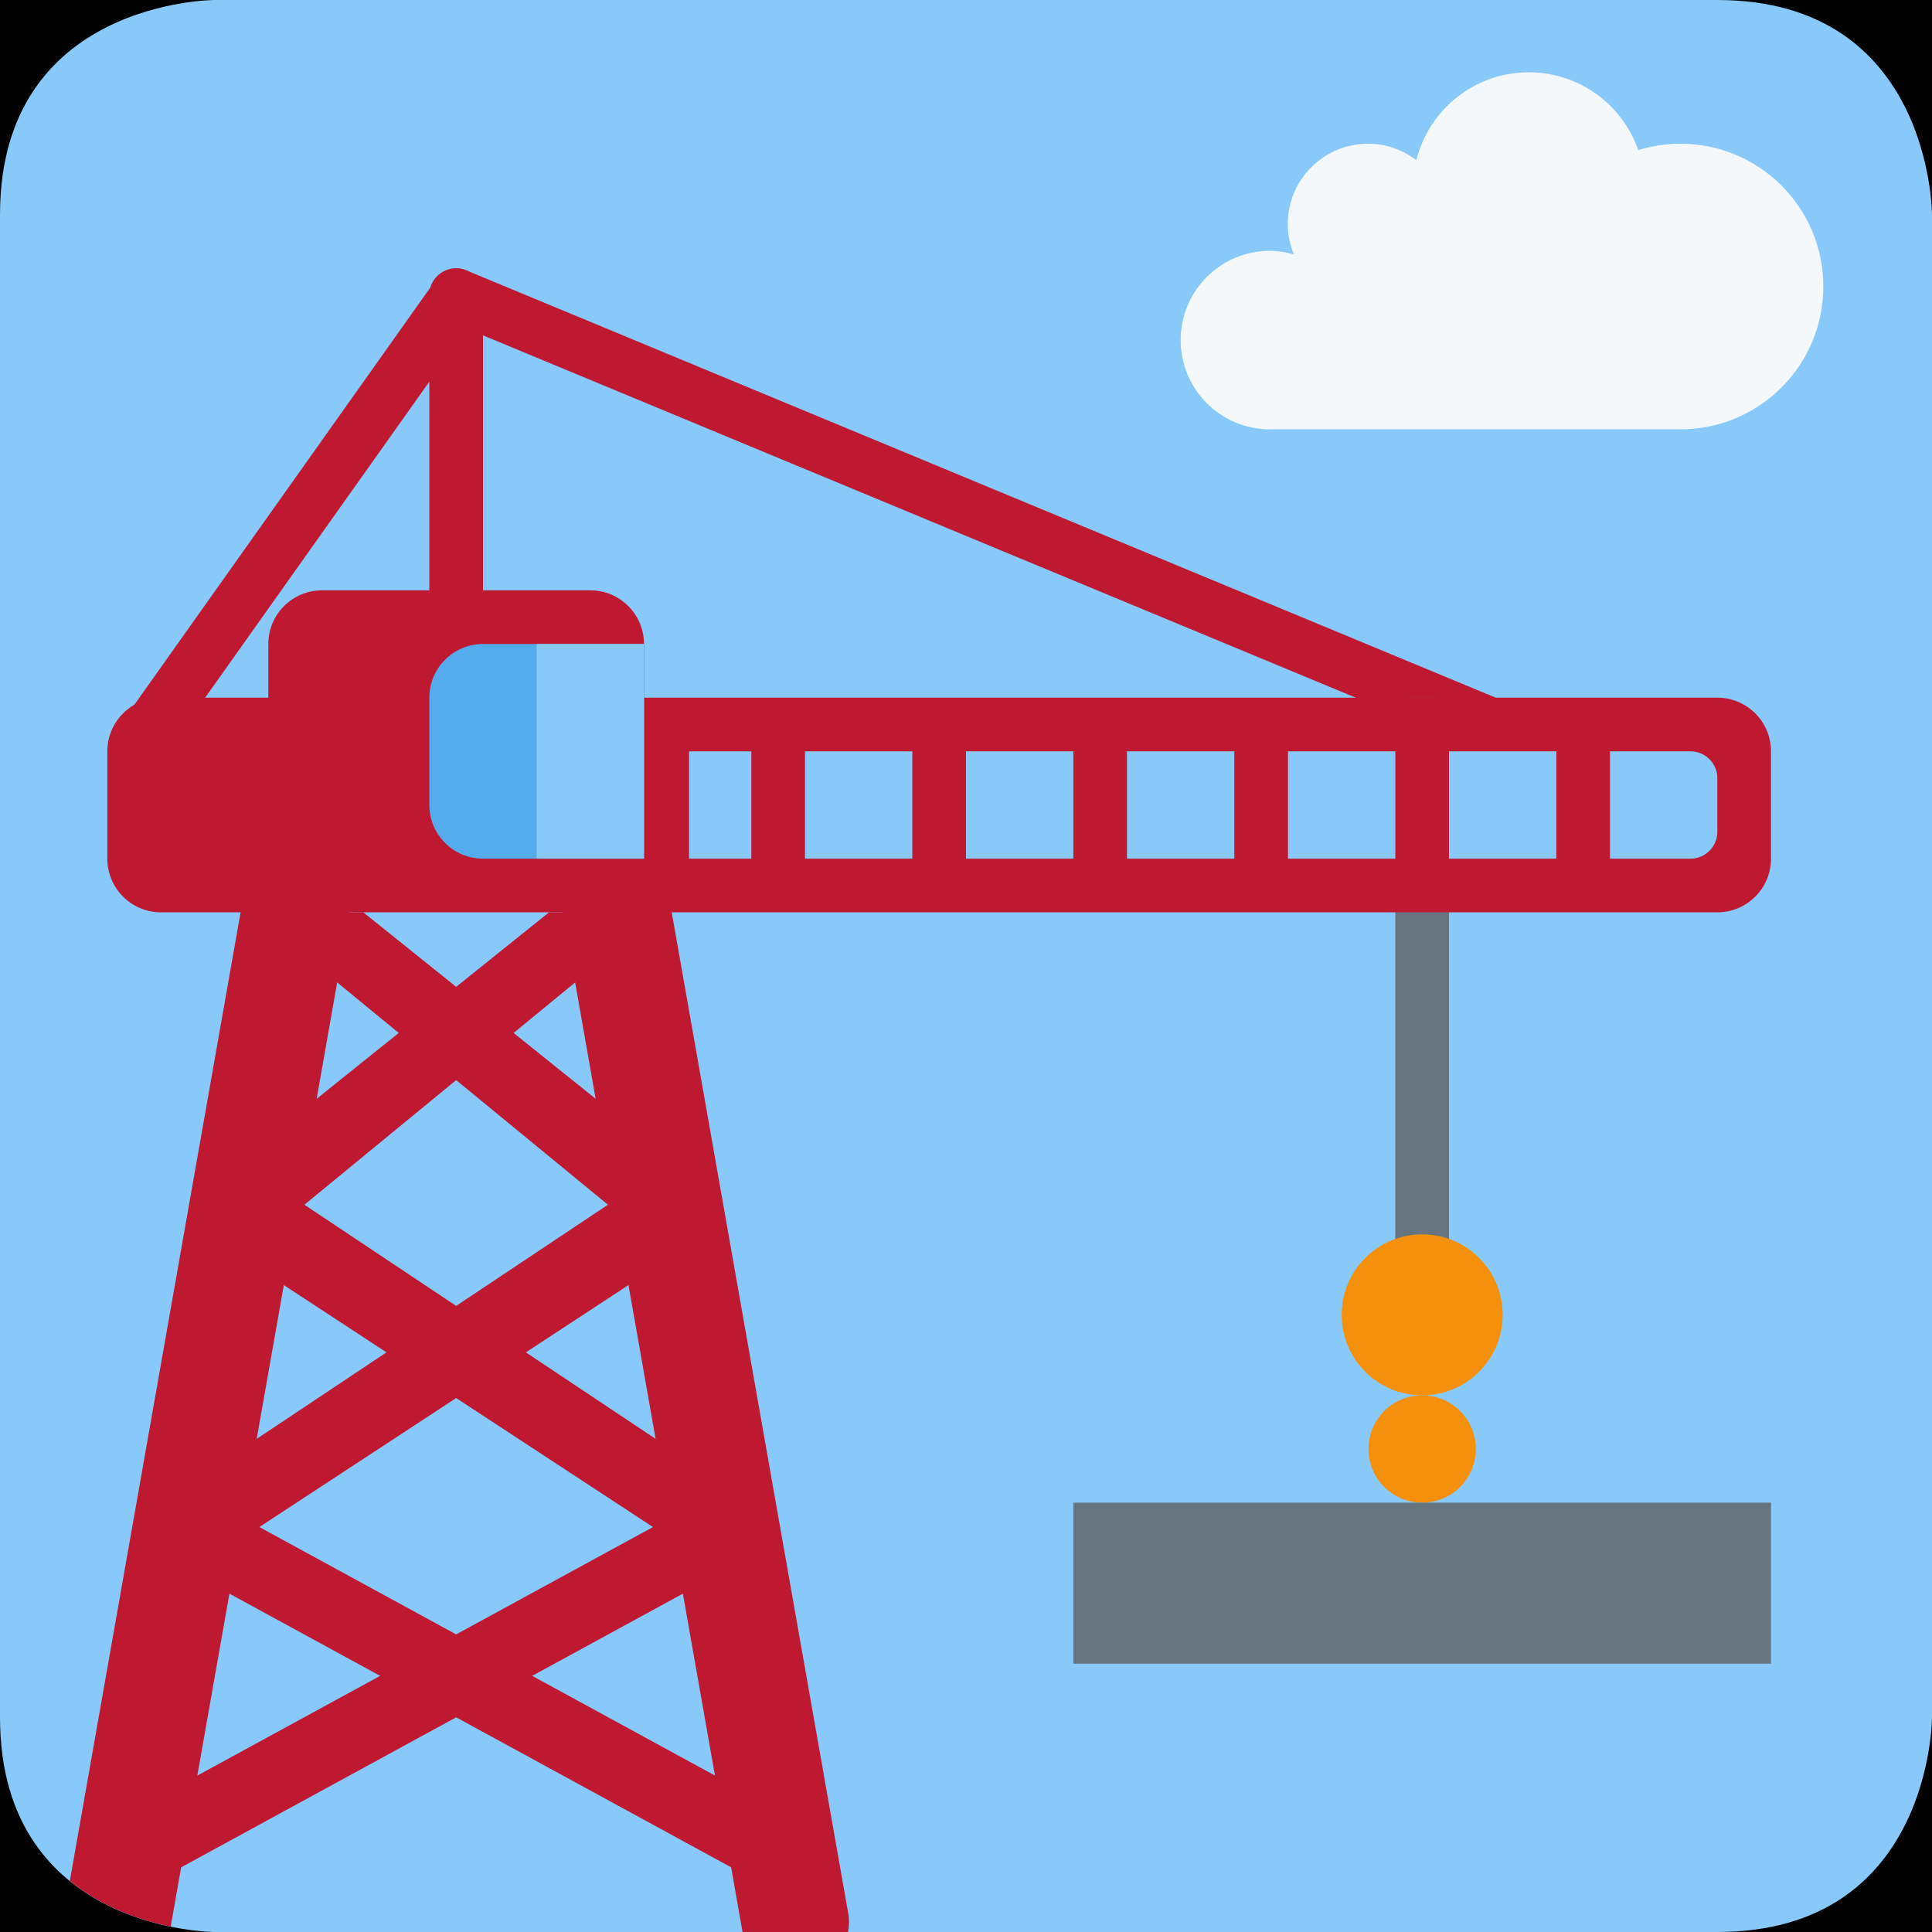 <?xml version="1.0" encoding="UTF-8" standalone="no"?><svg xmlns:dc="http://purl.org/dc/elements/1.1/" xmlns:cc="http://creativecommons.org/ns#" xmlns:rdf="http://www.w3.org/1999/02/22-rdf-syntax-ns#" xmlns:svg="http://www.w3.org/2000/svg" xmlns="http://www.w3.org/2000/svg" viewBox="0 0 45 45" style="enable-background:new 0 0 45 45;" xml:space="preserve" version="1.1" id="svg2"><rect width="100%" height="100%" fill="black"/><defs id="defs6"><clipPath id="clipPath16" clipPathUnits="userSpaceOnUse"><path id="path18" d="M 0,36 36,36 36,0 0,0 0,36 Z"/></clipPath></defs><g transform="matrix(1.25,0,0,-1.25,0,45)" id="g10"><g id="g12"><g clip-path="url(#clipPath16)" id="g14"><g transform="translate(36,4)" id="g20"><path id="path22" style="fill:#88c9f9;fill-opacity:1;fill-rule:nonzero;stroke:none" d="m 0,0 c 0,0 0,-4 -4,-4 l -28,0 c 0,0 -4,0 -4,4 l 0,28 c 0,4 4,4 4,4 l 28,0 c 4,0 4,-4 4,-4 L 0,0 Z"/></g><g transform="translate(31.314,33.322)" id="g24"><path id="path26" style="fill:#f5f8fa;fill-opacity:1;fill-rule:nonzero;stroke:none" d="m 0,0 c -0.274,0 -0.539,-0.042 -0.787,-0.119 -0.296,0.844 -1.096,1.45 -2.04,1.45 -1.013,0 -1.86,-0.697 -2.096,-1.637 C -5.173,-0.117 -5.482,0 -5.821,0 c -0.827,0 -1.497,-0.67 -1.497,-1.497 0,-0.201 0.041,-0.391 0.114,-0.566 -0.144,0.04 -0.292,0.067 -0.446,0.067 -0.919,0 -1.664,-0.744 -1.664,-1.663 0,-0.919 0.745,-1.663 1.664,-1.663 l 7.65,0 c 1.469,0 2.661,1.192 2.661,2.661 C 2.661,-1.191 1.469,0 0,0"/></g><g transform="translate(2,2)" id="g28"><path id="path30" style="fill:#be1931;fill-opacity:1;fill-rule:nonzero;stroke:none" d="M 0,0 1,-1 12,5 11,6 0,0 Z"/></g><g transform="translate(15,2)" id="g32"><path id="path34" style="fill:#be1931;fill-opacity:1;fill-rule:nonzero;stroke:none" d="M 0,0 -1,-1 -12,5 -11,6 0,0 Z"/></g><g transform="translate(3,8)" id="g36"><path id="path38" style="fill:#be1931;fill-opacity:1;fill-rule:nonzero;stroke:none" d="M 0,0 1,-1 10.154,5 9,6 0,0 Z"/></g><g transform="translate(14,8)" id="g40"><path id="path42" style="fill:#be1931;fill-opacity:1;fill-rule:nonzero;stroke:none" d="M 0,0 -1,-1 -10.154,5 -9,6 0,0 Z"/></g><g transform="translate(4,14)" id="g44"><path id="path46" style="fill:#be1931;fill-opacity:1;fill-rule:nonzero;stroke:none" d="M 0,0 1,-1 8.308,5 6.23,5 0,0 Z"/></g><g transform="translate(13,14)" id="g48"><path id="path50" style="fill:#be1931;fill-opacity:1;fill-rule:nonzero;stroke:none" d="M 0,0 -1,-1 -8.308,5 -6.23,5 0,0 Z"/></g><g transform="translate(5.947,21.834)" id="g52"><path id="path54" style="fill:#be1931;fill-opacity:1;fill-rule:nonzero;stroke:none" d="m 0,0 c -0.517,0.092 -1.009,-0.253 -1.1,-0.77 l -3.546,-20.113 c 0.62,-0.504 1.338,-0.74 1.88,-0.85 l 3.635,20.616 c 0.091,0.516 -0.253,1.009 -0.77,1.1 L 0,0 Z"/></g><g transform="translate(15.802,0)" id="g56"><path id="path58" style="fill:#be1931;fill-opacity:1;fill-rule:nonzero;stroke:none" d="m 0,0 c 0.017,0.105 0.027,0.213 0.008,0.323 l -3.65,20.7 c -0.095,0.539 -0.609,0.899 -1.147,0.804 l -0.02,-0.003 C -5.348,21.729 -5.707,21.215 -5.611,20.676 L -1.966,0 0,0 Z"/></g><g transform="translate(9,22.5)" id="g60"><path id="path62" style="fill:#be1931;fill-opacity:1;fill-rule:nonzero;stroke:none" d="M 0,0 C 0,-0.276 -0.224,-0.5 -0.5,-0.5 -0.776,-0.5 -1,-0.276 -1,0 l 0,8 c 0,0.276 0.224,0.5 0.5,0.5 C -0.224,8.5 0,8.276 0,8 L 0,0 Z"/></g><g transform="translate(3.307,22.273)" id="g64"><path id="path66" style="fill:#be1931;fill-opacity:1;fill-rule:nonzero;stroke:none" d="m 0,0 c -0.128,-0.18 -0.415,-0.197 -0.64,-0.037 -0.225,0.16 -0.304,0.435 -0.175,0.616 L 4.744,8.415 C 4.873,8.596 5.159,8.612 5.383,8.452 5.609,8.292 5.688,8.017 5.56,7.837 L 0,0 Z"/></g><g transform="translate(30.857,21.76)" id="g68"><path id="path70" style="fill:#be1931;fill-opacity:1;fill-rule:nonzero;stroke:none" d="M 0,0 C 0.256,-0.107 0.377,-0.398 0.271,-0.654 0.164,-0.909 -0.127,-1.03 -0.383,-0.924 l -22.166,9.202 c -0.255,0.106 -0.376,0.398 -0.27,0.653 0.106,0.255 0.399,0.376 0.654,0.27 L 0,0 Z"/></g><g transform="translate(12,22)" id="g72"><path id="path74" style="fill:#be1931;fill-opacity:1;fill-rule:nonzero;stroke:none" d="m 0,0 c 0,-0.552 -0.448,-1 -1,-1 l -5,0 c -0.552,0 -1,0.448 -1,1 l 0,2 c 0,0.552 0.448,1 1,1 l 5,0 C -0.448,3 0,2.552 0,2 L 0,0 Z"/></g><g transform="translate(27,22.737)" id="g76"><path id="path78" style="fill:#66757f;fill-opacity:1;fill-rule:nonzero;stroke:none" d="m 0,0 c 0,0.145 -0.117,0.263 -0.263,0.263 l -0.474,0 C -0.883,0.263 -1,0.145 -1,0 l 0,-11.475 c 0,-0.145 0.117,-0.262 0.263,-0.262 l 0.474,0 c 0.146,0 0.263,0.117 0.263,0.262 L 0,0 Z"/></g><g transform="translate(28,11.5)" id="g80"><path id="path82" style="fill:#f4900c;fill-opacity:1;fill-rule:nonzero;stroke:none" d="M 0,0 C 0,-0.828 -0.672,-1.5 -1.5,-1.5 -2.328,-1.5 -3,-0.828 -3,0 -3,0.828 -2.328,1.5 -1.5,1.5 -0.672,1.5 0,0.828 0,0"/></g><g transform="translate(27.5,9)" id="g84"><path id="path86" style="fill:#f4900c;fill-opacity:1;fill-rule:nonzero;stroke:none" d="m 0,0 c 0,-0.553 -0.447,-1 -1,-1 -0.553,0 -1,0.447 -1,1 0,0.553 0.447,1 1,1 0.553,0 1,-0.447 1,-1"/></g><g transform="translate(33,20)" id="g88"><path id="path90" style="fill:#be1931;fill-opacity:1;fill-rule:nonzero;stroke:none" d="m 0,0 c 0,-0.552 -0.447,-1 -1,-1 l -29,0 c -0.552,0 -1,0.448 -1,1 l 0,2 c 0,0.552 0.448,1 1,1 L -1,3 C -0.447,3 0,2.552 0,2 L 0,0 Z"/></g><path id="path92" style="fill:#88c9f9;fill-opacity:1;fill-rule:nonzero;stroke:none" d="m 14,20 -1.16,0 0,2 1.16,0 0,-2 z"/><path id="path94" style="fill:#88c9f9;fill-opacity:1;fill-rule:nonzero;stroke:none" d="m 17,20 -2,0 0,2 2,0 0,-2 z"/><path id="path96" style="fill:#88c9f9;fill-opacity:1;fill-rule:nonzero;stroke:none" d="m 20,20 -2,0 0,2 2,0 0,-2 z"/><path id="path98" style="fill:#88c9f9;fill-opacity:1;fill-rule:nonzero;stroke:none" d="m 23,20 -2,0 0,2 2,0 0,-2 z"/><path id="path100" style="fill:#88c9f9;fill-opacity:1;fill-rule:nonzero;stroke:none" d="m 26,20 -2,0 0,2 2,0 0,-2 z"/><path id="path102" style="fill:#88c9f9;fill-opacity:1;fill-rule:nonzero;stroke:none" d="m 29,20 -2,0 0,2 2,0 0,-2 z"/><g transform="translate(31.5,22)" id="g104"><path id="path106" style="fill:#88c9f9;fill-opacity:1;fill-rule:nonzero;stroke:none" d="m 0,0 -0.5,0 -0.5,0 -0.5,0 0,-0.5 0,-1 0,-0.5 0.5,0 0.5,0 0.5,0 c 0.276,0 0.5,0.224 0.5,0.5 l 0,1 C 0.5,-0.224 0.276,0 0,0"/></g><path id="path108" style="fill:#66757f;fill-opacity:1;fill-rule:nonzero;stroke:none" d="M 33,5 20,5 20,8 33,8 33,5 Z"/><g transform="translate(11,24)" id="g110"><path id="path112" style="fill:#55aced;fill-opacity:1;fill-rule:nonzero;stroke:none" d="m 0,0 -2,0 c -0.552,0 -1,-0.448 -1,-1 l 0,-2 c 0,-0.552 0.448,-1 1,-1 l 2,0 1,0 0,1 0,2 0,1 -1,0 z"/></g><path id="path114" style="fill:#88c9f9;fill-opacity:1;fill-rule:nonzero;stroke:none" d="m 12,20 -2,0 0,4 2,0 0,-4 z"/></g></g></g></svg>
